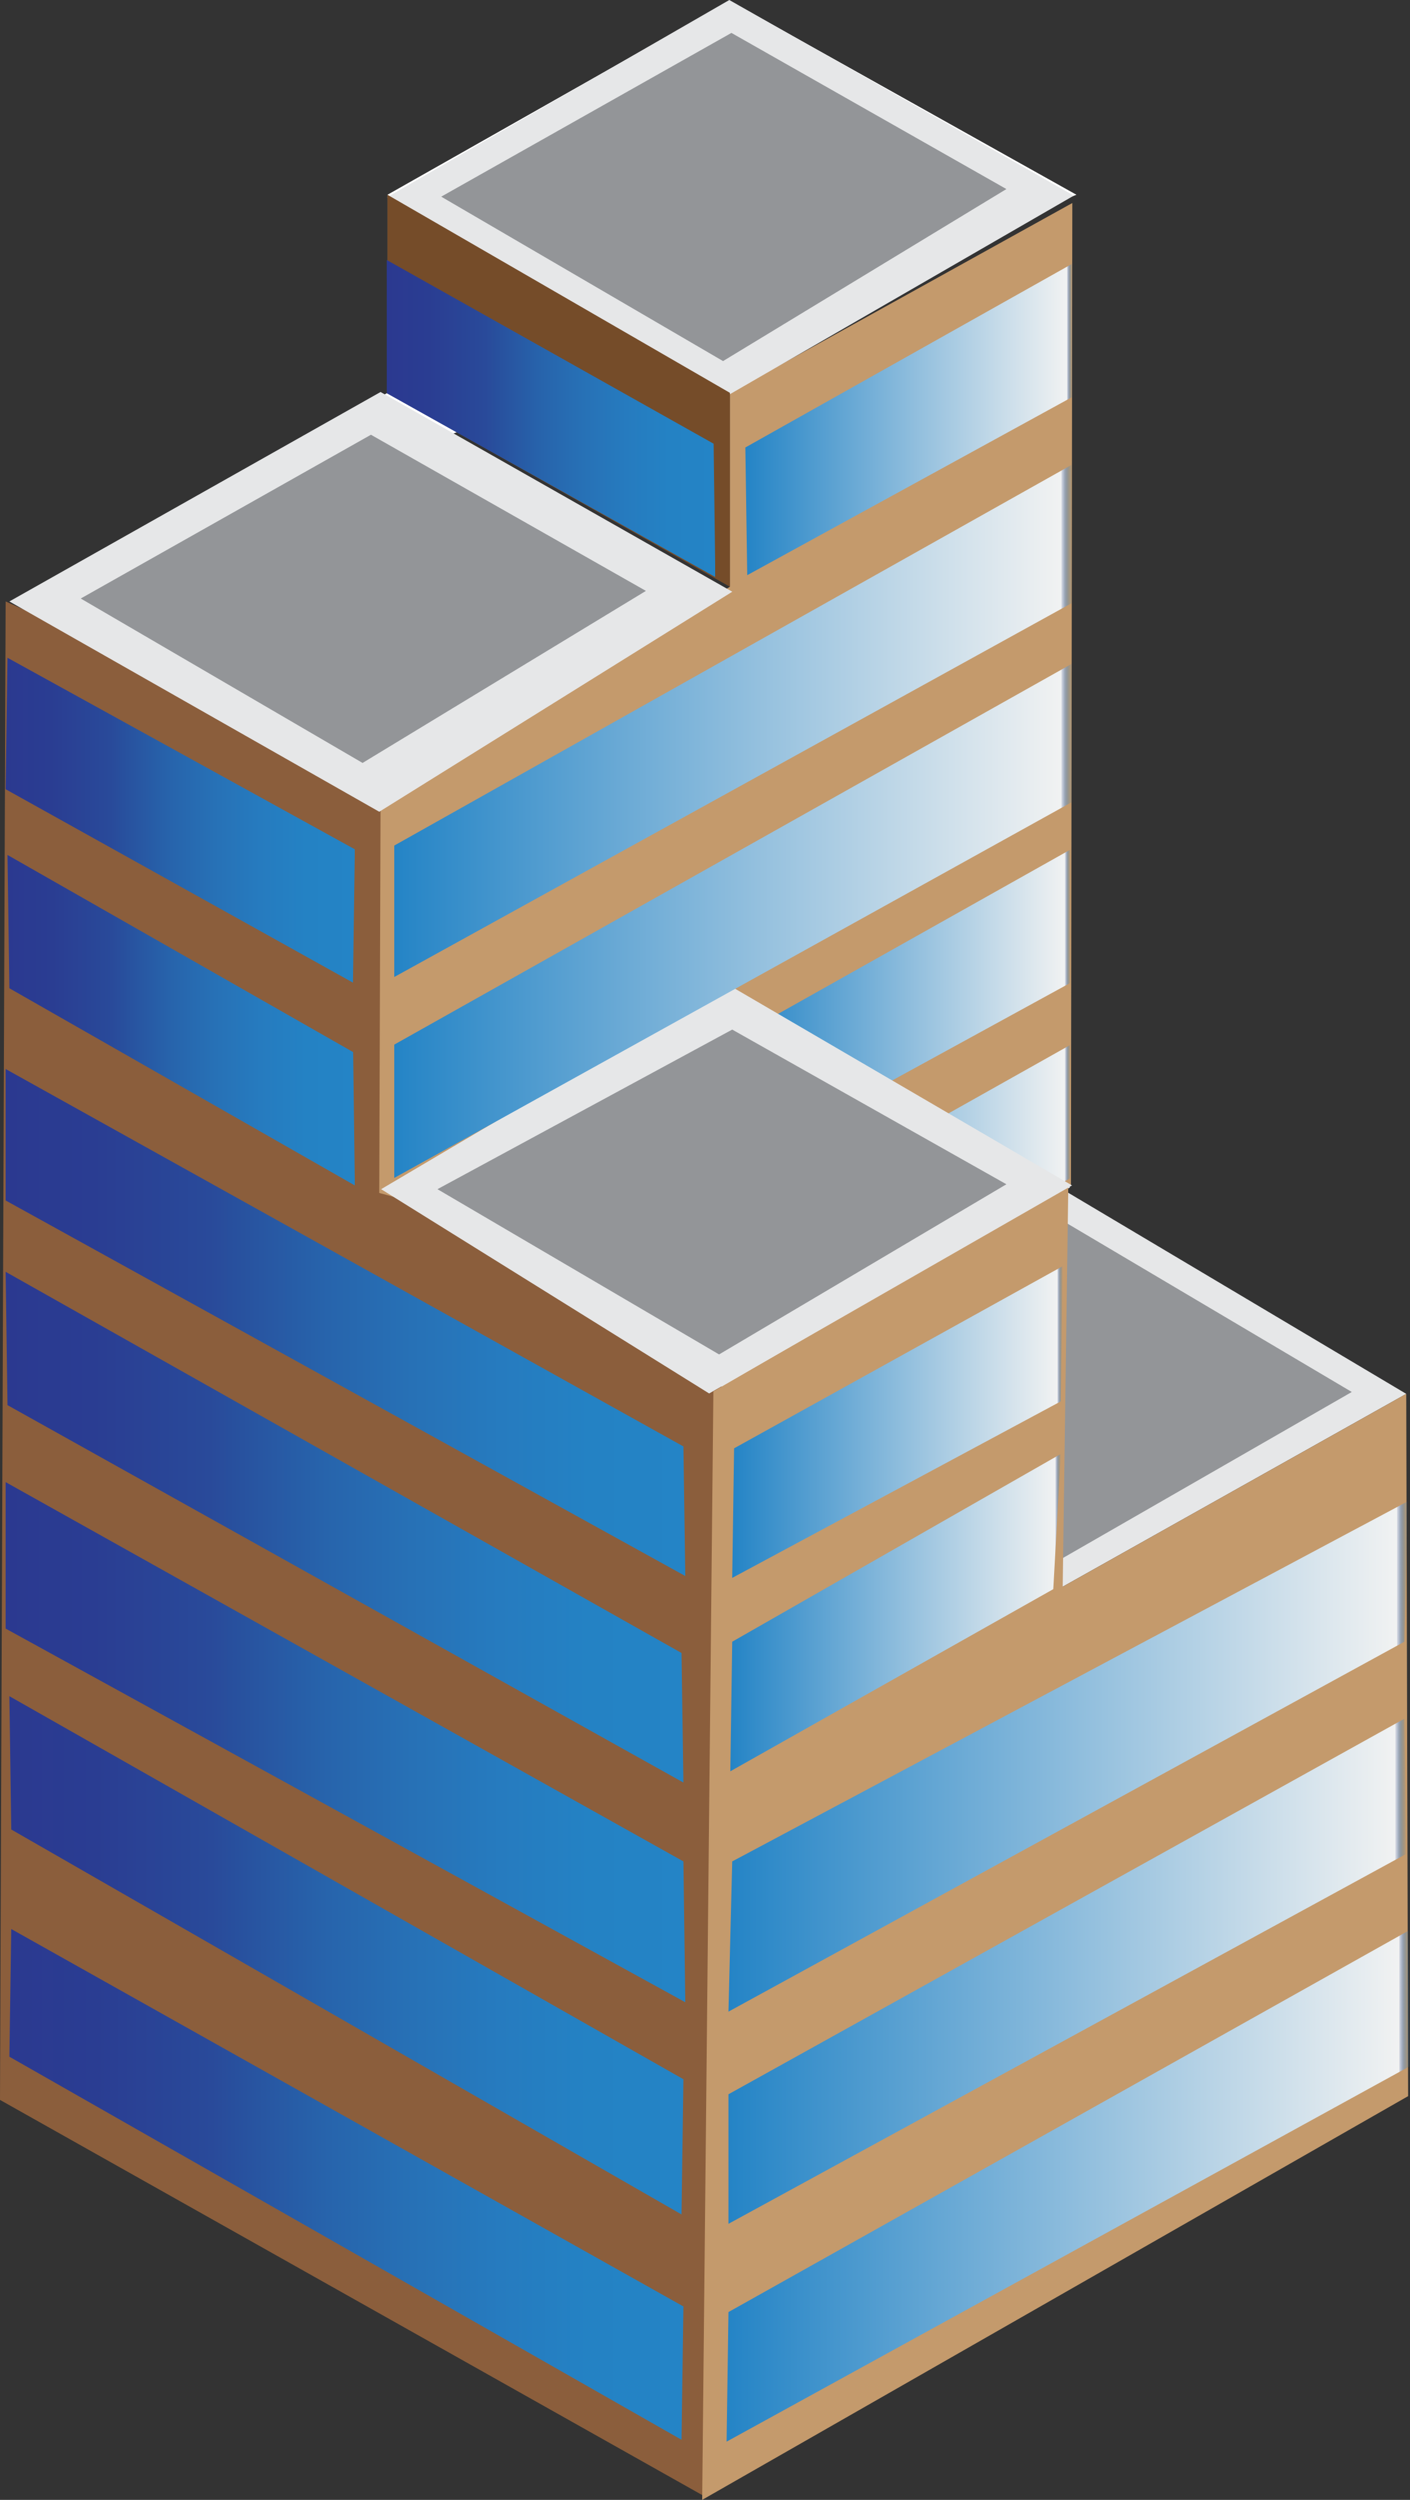 <?xml version="1.0" encoding="utf-8"?>
<!-- Generator: Adobe Illustrator 17.0.0, SVG Export Plug-In . SVG Version: 6.00 Build 0)  -->
<!DOCTYPE svg PUBLIC "-//W3C//DTD SVG 1.1//EN" "http://www.w3.org/Graphics/SVG/1.1/DTD/svg11.dtd">
<svg version="1.1" id="Layer_1" xmlns="http://www.w3.org/2000/svg" xmlns:xlink="http://www.w3.org/1999/xlink" x="0px" y="0px"
	 width="85.524px" height="151.609px" viewBox="0 0 85.524 151.609" enable-background="new 0 0 85.524 151.609"
	 xml:space="preserve">
<rect x="0" y="0" width="85.524" height="151.609" fill="#333333" stroke="none"/>
<g>
	<polygon fill="#6D6E71" points="42.547,150.55 84.965,126.059 42.547,101.974 1.367,127.58 	"/>
	<polygon fill="#E6E7E8" points="44.738,83.988 64.912,72.007 44.738,60.56 24.418,72.269 	"/>
	<polygon fill="#8B5E3C" points="44.227,83.533 23.539,70.854 23.539,46.83 0.342,36.476 0,127.352 42.705,151.381 	"/>
	<polygon fill="#E6E7E8" points="85.296,84.533 51.112,64.197 33.761,78.211 64.458,96.228 	"/>
	<polygon fill="#939598" points="64.355,94.555 81.993,84.419 64.684,74.17 47.26,84.583 	"/>
	<polygon fill="#C49A6C" points="85.41,127.124 85.296,84.533 64.458,96.228 64.798,71.893 43.271,84.383 42.591,151.609 	"/>
	<polygon fill="#C49A6C" points="23.084,48.181 44.272,35.585 44.272,23.824 65.042,12.312 64.959,71.871 29.507,74.123 
		23.004,72.348 	"/>
	<linearGradient id="SVGID_1_" gradientUnits="userSpaceOnUse" x1="44.983" y1="72.87" x2="64.922" y2="72.87">
		<stop  offset="0" style="stop-color:#2484C6"/>
		<stop  offset="0.984" style="stop-color:#F1F2F2"/>
		<stop  offset="0.984" style="stop-color:#DEE2EC;stop-opacity:0.958"/>
		<stop  offset="0.987" style="stop-color:#B1C4E1;stop-opacity:0.829"/>
		<stop  offset="0.989" style="stop-color:#8BADD8;stop-opacity:0.697"/>
		<stop  offset="0.991" style="stop-color:#6D9CD0;stop-opacity:0.564"/>
		<stop  offset="0.993" style="stop-color:#5391CB;stop-opacity:0.428"/>
		<stop  offset="0.995" style="stop-color:#3D89C8;stop-opacity:0.291"/>
		<stop  offset="0.998" style="stop-color:#2B85C7;stop-opacity:0.15"/>
		<stop  offset="1" style="stop-color:#2484C6;stop-opacity:0"/>
	</linearGradient>
	<polygon fill="url(#SVGID_1_)" points="44.983,82.37 64.92,71.453 64.922,63.37 45.096,74.512 	"/>
	<polyline fill="#FFFFFF" points="1.73,36.169 23.501,23.824 23.501,11.812 44.272,0.05 65.292,11.812 	"/>
	<linearGradient id="SVGID_2_" gradientUnits="userSpaceOnUse" x1="44.983" y1="61.026" x2="64.922" y2="61.026">
		<stop  offset="0" style="stop-color:#2484C6"/>
		<stop  offset="0.984" style="stop-color:#F1F2F2"/>
		<stop  offset="0.984" style="stop-color:#DEE2EC;stop-opacity:0.958"/>
		<stop  offset="0.987" style="stop-color:#B1C4E1;stop-opacity:0.829"/>
		<stop  offset="0.989" style="stop-color:#8BADD8;stop-opacity:0.697"/>
		<stop  offset="0.991" style="stop-color:#6D9CD0;stop-opacity:0.564"/>
		<stop  offset="0.993" style="stop-color:#5391CB;stop-opacity:0.428"/>
		<stop  offset="0.995" style="stop-color:#3D89C8;stop-opacity:0.291"/>
		<stop  offset="0.998" style="stop-color:#2B85C7;stop-opacity:0.15"/>
		<stop  offset="1" style="stop-color:#2484C6;stop-opacity:0"/>
	</linearGradient>
	<polygon fill="url(#SVGID_2_)" points="44.983,70.526 64.92,59.61 64.922,51.527 45.096,62.668 	"/>
	<polygon fill="#E6E7E8" points="43.013,84.509 65.025,71.893 44.143,59.704 23.118,72.12 	"/>
	<polygon fill="#E6E7E8" points="23.004,49.231 44.417,35.886 23.084,23.773 0.569,36.476 	"/>
	<polygon fill="#939598" points="43.616,82.142 61.043,71.822 44.413,62.441 26.534,72.12 	"/>
	<polygon fill="#939598" points="21.992,46.27 39.178,35.836 22.5,26.366 4.897,36.298 	"/>
	<polygon fill="#E6E7E8" points="44.236,23.929 65.132,11.864 44.236,0 23.482,11.96 	"/>
	<polygon fill="#754C29" points="44.272,35.585 23.501,23.824 23.501,11.812 44.272,23.824 	"/>
	<linearGradient id="SVGID_3_" gradientUnits="userSpaceOnUse" x1="44.185" y1="106.524" x2="85.391" y2="106.524">
		<stop  offset="0" style="stop-color:#2484C6"/>
		<stop  offset="0.984" style="stop-color:#F1F2F2"/>
		<stop  offset="0.984" style="stop-color:#DEE2EC;stop-opacity:0.958"/>
		<stop  offset="0.987" style="stop-color:#B1C4E1;stop-opacity:0.829"/>
		<stop  offset="0.989" style="stop-color:#8BADD8;stop-opacity:0.697"/>
		<stop  offset="0.991" style="stop-color:#6D9CD0;stop-opacity:0.564"/>
		<stop  offset="0.993" style="stop-color:#5391CB;stop-opacity:0.428"/>
		<stop  offset="0.995" style="stop-color:#3D89C8;stop-opacity:0.291"/>
		<stop  offset="0.998" style="stop-color:#2B85C7;stop-opacity:0.15"/>
		<stop  offset="1" style="stop-color:#2484C6;stop-opacity:0"/>
	</linearGradient>
	<polygon fill="url(#SVGID_3_)" points="44.185,122 85.182,99.565 85.391,91.049 44.413,112.889 	"/>
	<linearGradient id="SVGID_4_" gradientUnits="userSpaceOnUse" x1="0.342" y1="80.206" x2="41.566" y2="80.206">
		<stop  offset="3.786700e-04" style="stop-color:#2B3990"/>
		<stop  offset="0.129" style="stop-color:#2A3D92"/>
		<stop  offset="0.301" style="stop-color:#294A9A"/>
		<stop  offset="0.349" style="stop-color:#28529F"/>
		<stop  offset="0.473" style="stop-color:#2764AC"/>
		<stop  offset="0.599" style="stop-color:#2771B6"/>
		<stop  offset="0.728" style="stop-color:#267BBF"/>
		<stop  offset="0.86" style="stop-color:#2482C4"/>
		<stop  offset="1" style="stop-color:#2484C6"/>
		<stop  offset="1" style="stop-color:#2484C6;stop-opacity:0"/>
	</linearGradient>
	<polygon fill="url(#SVGID_4_)" points="41.566,95.58 0.342,72.804 0.342,64.832 41.452,87.722 	"/>
	<linearGradient id="SVGID_5_" gradientUnits="userSpaceOnUse" x1="0.342" y1="92.619" x2="41.452" y2="92.619">
		<stop  offset="3.786700e-04" style="stop-color:#2B3990"/>
		<stop  offset="0.129" style="stop-color:#2A3D92"/>
		<stop  offset="0.301" style="stop-color:#294A9A"/>
		<stop  offset="0.349" style="stop-color:#28529F"/>
		<stop  offset="0.473" style="stop-color:#2764AC"/>
		<stop  offset="0.599" style="stop-color:#2771B6"/>
		<stop  offset="0.728" style="stop-color:#267BBF"/>
		<stop  offset="0.86" style="stop-color:#2482C4"/>
		<stop  offset="1" style="stop-color:#2484C6"/>
		<stop  offset="1" style="stop-color:#2484C6;stop-opacity:0"/>
	</linearGradient>
	<polygon fill="url(#SVGID_5_)" points="41.452,108.106 0.455,85.217 0.342,77.131 41.338,100.249 	"/>
	<linearGradient id="SVGID_6_" gradientUnits="userSpaceOnUse" x1="0.342" y1="105.658" x2="41.566" y2="105.658">
		<stop  offset="3.786700e-04" style="stop-color:#2B3990"/>
		<stop  offset="0.129" style="stop-color:#2A3D92"/>
		<stop  offset="0.301" style="stop-color:#294A9A"/>
		<stop  offset="0.349" style="stop-color:#28529F"/>
		<stop  offset="0.473" style="stop-color:#2764AC"/>
		<stop  offset="0.599" style="stop-color:#2771B6"/>
		<stop  offset="0.728" style="stop-color:#267BBF"/>
		<stop  offset="0.86" style="stop-color:#2482C4"/>
		<stop  offset="1" style="stop-color:#2484C6"/>
		<stop  offset="1" style="stop-color:#2484C6;stop-opacity:0"/>
	</linearGradient>
	<polygon fill="url(#SVGID_6_)" points="41.566,121.43 0.342,98.768 0.342,89.886 41.452,112.889 	"/>
	<linearGradient id="SVGID_7_" gradientUnits="userSpaceOnUse" x1="0.569" y1="118.583" x2="41.452" y2="118.583">
		<stop  offset="3.786700e-04" style="stop-color:#2B3990"/>
		<stop  offset="0.129" style="stop-color:#2A3D92"/>
		<stop  offset="0.301" style="stop-color:#294A9A"/>
		<stop  offset="0.349" style="stop-color:#28529F"/>
		<stop  offset="0.473" style="stop-color:#2764AC"/>
		<stop  offset="0.599" style="stop-color:#2771B6"/>
		<stop  offset="0.728" style="stop-color:#267BBF"/>
		<stop  offset="0.86" style="stop-color:#2482C4"/>
		<stop  offset="1" style="stop-color:#2484C6"/>
		<stop  offset="1" style="stop-color:#2484C6;stop-opacity:0"/>
	</linearGradient>
	<polygon fill="url(#SVGID_7_)" points="41.338,134.299 0.683,110.953 0.569,102.868 41.452,126.099 	"/>
	<linearGradient id="SVGID_8_" gradientUnits="userSpaceOnUse" x1="0.569" y1="132.477" x2="41.452" y2="132.477">
		<stop  offset="3.786700e-04" style="stop-color:#2B3990"/>
		<stop  offset="0.129" style="stop-color:#2A3D92"/>
		<stop  offset="0.301" style="stop-color:#294A9A"/>
		<stop  offset="0.349" style="stop-color:#28529F"/>
		<stop  offset="0.473" style="stop-color:#2764AC"/>
		<stop  offset="0.599" style="stop-color:#2771B6"/>
		<stop  offset="0.728" style="stop-color:#267BBF"/>
		<stop  offset="0.86" style="stop-color:#2482C4"/>
		<stop  offset="1" style="stop-color:#2484C6"/>
		<stop  offset="1" style="stop-color:#2484C6;stop-opacity:0"/>
	</linearGradient>
	<polygon fill="url(#SVGID_8_)" points="41.338,147.964 0.569,124.733 0.683,116.989 41.452,139.879 	"/>
	<linearGradient id="SVGID_9_" gradientUnits="userSpaceOnUse" x1="23.915" y1="55.848" x2="65.035" y2="55.848">
		<stop  offset="0" style="stop-color:#2484C6"/>
		<stop  offset="0.984" style="stop-color:#F1F2F2"/>
		<stop  offset="0.984" style="stop-color:#DEE2EC;stop-opacity:0.958"/>
		<stop  offset="0.987" style="stop-color:#B1C4E1;stop-opacity:0.829"/>
		<stop  offset="0.989" style="stop-color:#8BADD8;stop-opacity:0.697"/>
		<stop  offset="0.991" style="stop-color:#6D9CD0;stop-opacity:0.564"/>
		<stop  offset="0.993" style="stop-color:#5391CB;stop-opacity:0.428"/>
		<stop  offset="0.995" style="stop-color:#3D89C8;stop-opacity:0.291"/>
		<stop  offset="0.998" style="stop-color:#2B85C7;stop-opacity:0.15"/>
		<stop  offset="1" style="stop-color:#2484C6;stop-opacity:0"/>
	</linearGradient>
	<polygon fill="url(#SVGID_9_)" points="23.915,71.437 65.035,48.633 65.006,40.259 23.915,63.352 	"/>
	<linearGradient id="SVGID_10_" gradientUnits="userSpaceOnUse" x1="23.915" y1="43.72" x2="65.035" y2="43.72">
		<stop  offset="0" style="stop-color:#2484C6"/>
		<stop  offset="0.984" style="stop-color:#F1F2F2"/>
		<stop  offset="0.984" style="stop-color:#DEE2EC;stop-opacity:0.958"/>
		<stop  offset="0.987" style="stop-color:#B1C4E1;stop-opacity:0.829"/>
		<stop  offset="0.989" style="stop-color:#8BADD8;stop-opacity:0.697"/>
		<stop  offset="0.991" style="stop-color:#6D9CD0;stop-opacity:0.564"/>
		<stop  offset="0.993" style="stop-color:#5391CB;stop-opacity:0.428"/>
		<stop  offset="0.995" style="stop-color:#3D89C8;stop-opacity:0.291"/>
		<stop  offset="0.998" style="stop-color:#2B85C7;stop-opacity:0.15"/>
		<stop  offset="1" style="stop-color:#2484C6;stop-opacity:0"/>
	</linearGradient>
	<polygon fill="url(#SVGID_10_)" points="23.915,59.252 65.035,36.561 65.006,28.187 23.915,51.28 	"/>
	<linearGradient id="SVGID_11_" gradientUnits="userSpaceOnUse" x1="44.299" y1="97.8" x2="64.342" y2="97.8">
		<stop  offset="0" style="stop-color:#2484C6"/>
		<stop  offset="0.984" style="stop-color:#F1F2F2"/>
		<stop  offset="0.984" style="stop-color:#DEE2EC;stop-opacity:0.958"/>
		<stop  offset="0.987" style="stop-color:#B1C4E1;stop-opacity:0.829"/>
		<stop  offset="0.989" style="stop-color:#8BADD8;stop-opacity:0.697"/>
		<stop  offset="0.991" style="stop-color:#6D9CD0;stop-opacity:0.564"/>
		<stop  offset="0.993" style="stop-color:#5391CB;stop-opacity:0.428"/>
		<stop  offset="0.995" style="stop-color:#3D89C8;stop-opacity:0.291"/>
		<stop  offset="0.998" style="stop-color:#2B85C7;stop-opacity:0.15"/>
		<stop  offset="1" style="stop-color:#2484C6;stop-opacity:0"/>
	</linearGradient>
	<polygon fill="url(#SVGID_11_)" points="44.299,107.423 63.887,96.377 64.342,88.177 44.413,99.565 	"/>
	<linearGradient id="SVGID_12_" gradientUnits="userSpaceOnUse" x1="44.413" y1="86.242" x2="64.456" y2="86.242">
		<stop  offset="0" style="stop-color:#2484C6"/>
		<stop  offset="0.984" style="stop-color:#F1F2F2"/>
		<stop  offset="0.984" style="stop-color:#DEE2EC;stop-opacity:0.958"/>
		<stop  offset="0.987" style="stop-color:#B1C4E1;stop-opacity:0.829"/>
		<stop  offset="0.989" style="stop-color:#8BADD8;stop-opacity:0.697"/>
		<stop  offset="0.991" style="stop-color:#6D9CD0;stop-opacity:0.564"/>
		<stop  offset="0.993" style="stop-color:#5391CB;stop-opacity:0.428"/>
		<stop  offset="0.995" style="stop-color:#3D89C8;stop-opacity:0.291"/>
		<stop  offset="0.998" style="stop-color:#2B85C7;stop-opacity:0.15"/>
		<stop  offset="1" style="stop-color:#2484C6;stop-opacity:0"/>
	</linearGradient>
	<polygon fill="url(#SVGID_12_)" points="44.413,95.694 64.342,84.989 64.456,76.79 44.527,87.836 	"/>
	<linearGradient id="SVGID_13_" gradientUnits="userSpaceOnUse" x1="45.21" y1="25.439" x2="65.036" y2="25.439">
		<stop  offset="0" style="stop-color:#2484C6"/>
		<stop  offset="0.984" style="stop-color:#F1F2F2"/>
		<stop  offset="0.984" style="stop-color:#DEE2EC;stop-opacity:0.958"/>
		<stop  offset="0.987" style="stop-color:#B1C4E1;stop-opacity:0.829"/>
		<stop  offset="0.989" style="stop-color:#8BADD8;stop-opacity:0.697"/>
		<stop  offset="0.991" style="stop-color:#6D9CD0;stop-opacity:0.564"/>
		<stop  offset="0.993" style="stop-color:#5391CB;stop-opacity:0.428"/>
		<stop  offset="0.995" style="stop-color:#3D89C8;stop-opacity:0.291"/>
		<stop  offset="0.998" style="stop-color:#2B85C7;stop-opacity:0.15"/>
		<stop  offset="1" style="stop-color:#2484C6;stop-opacity:0"/>
	</linearGradient>
	<polygon fill="url(#SVGID_13_)" points="45.324,34.882 65.034,24.079 65.036,15.996 45.21,27.138 	"/>
	<linearGradient id="SVGID_14_" gradientUnits="userSpaceOnUse" x1="23.459" y1="25.382" x2="43.388" y2="25.382">
		<stop  offset="3.786700e-04" style="stop-color:#2B3990"/>
		<stop  offset="0.129" style="stop-color:#2A3D92"/>
		<stop  offset="0.301" style="stop-color:#294A9A"/>
		<stop  offset="0.349" style="stop-color:#28529F"/>
		<stop  offset="0.473" style="stop-color:#2764AC"/>
		<stop  offset="0.599" style="stop-color:#2771B6"/>
		<stop  offset="0.728" style="stop-color:#267BBF"/>
		<stop  offset="0.86" style="stop-color:#2482C4"/>
		<stop  offset="1" style="stop-color:#2484C6"/>
		<stop  offset="1" style="stop-color:#2484C6;stop-opacity:0"/>
	</linearGradient>
	<polygon fill="url(#SVGID_14_)" points="43.388,34.996 23.461,23.851 23.459,15.768 43.285,26.91 	"/>
	<linearGradient id="SVGID_15_" gradientUnits="userSpaceOnUse" x1="0.342" y1="49.743" x2="21.523" y2="49.743">
		<stop  offset="3.786700e-04" style="stop-color:#2B3990"/>
		<stop  offset="0.129" style="stop-color:#2A3D92"/>
		<stop  offset="0.301" style="stop-color:#294A9A"/>
		<stop  offset="0.349" style="stop-color:#28529F"/>
		<stop  offset="0.473" style="stop-color:#2764AC"/>
		<stop  offset="0.599" style="stop-color:#2771B6"/>
		<stop  offset="0.728" style="stop-color:#267BBF"/>
		<stop  offset="0.86" style="stop-color:#2482C4"/>
		<stop  offset="1" style="stop-color:#2484C6"/>
		<stop  offset="1" style="stop-color:#2484C6;stop-opacity:0"/>
	</linearGradient>
	<polygon fill="url(#SVGID_15_)" points="21.409,59.594 0.342,47.864 0.455,39.892 21.523,51.508 	"/>
	<linearGradient id="SVGID_16_" gradientUnits="userSpaceOnUse" x1="0.456" y1="61.871" x2="21.523" y2="61.871">
		<stop  offset="3.786700e-04" style="stop-color:#2B3990"/>
		<stop  offset="0.129" style="stop-color:#2A3D92"/>
		<stop  offset="0.301" style="stop-color:#294A9A"/>
		<stop  offset="0.349" style="stop-color:#28529F"/>
		<stop  offset="0.473" style="stop-color:#2764AC"/>
		<stop  offset="0.599" style="stop-color:#2771B6"/>
		<stop  offset="0.728" style="stop-color:#267BBF"/>
		<stop  offset="0.86" style="stop-color:#2482C4"/>
		<stop  offset="1" style="stop-color:#2484C6"/>
		<stop  offset="1" style="stop-color:#2484C6;stop-opacity:0"/>
	</linearGradient>
	<polygon fill="url(#SVGID_16_)" points="21.523,71.893 0.569,59.935 0.455,51.85 21.42,63.807 	"/>
	<linearGradient id="SVGID_17_" gradientUnits="userSpaceOnUse" x1="44.185" y1="119.551" x2="85.296" y2="119.551">
		<stop  offset="0" style="stop-color:#2484C6"/>
		<stop  offset="0.984" style="stop-color:#F1F2F2"/>
		<stop  offset="0.984" style="stop-color:#DEE2EC;stop-opacity:0.958"/>
		<stop  offset="0.987" style="stop-color:#B1C4E1;stop-opacity:0.829"/>
		<stop  offset="0.989" style="stop-color:#8BADD8;stop-opacity:0.697"/>
		<stop  offset="0.991" style="stop-color:#6D9CD0;stop-opacity:0.564"/>
		<stop  offset="0.993" style="stop-color:#5391CB;stop-opacity:0.428"/>
		<stop  offset="0.995" style="stop-color:#3D89C8;stop-opacity:0.291"/>
		<stop  offset="0.998" style="stop-color:#2B85C7;stop-opacity:0.15"/>
		<stop  offset="1" style="stop-color:#2484C6;stop-opacity:0"/>
	</linearGradient>
	<polygon fill="url(#SVGID_17_)" points="44.185,134.868 85.296,112.434 85.182,104.235 44.185,127.011 	"/>
	<linearGradient id="SVGID_18_" gradientUnits="userSpaceOnUse" x1="44.072" y1="132.591" x2="85.524" y2="132.591">
		<stop  offset="0" style="stop-color:#2484C6"/>
		<stop  offset="0.984" style="stop-color:#F1F2F2"/>
		<stop  offset="0.984" style="stop-color:#DEE2EC;stop-opacity:0.958"/>
		<stop  offset="0.987" style="stop-color:#B1C4E1;stop-opacity:0.829"/>
		<stop  offset="0.989" style="stop-color:#8BADD8;stop-opacity:0.697"/>
		<stop  offset="0.991" style="stop-color:#6D9CD0;stop-opacity:0.564"/>
		<stop  offset="0.993" style="stop-color:#5391CB;stop-opacity:0.428"/>
		<stop  offset="0.995" style="stop-color:#3D89C8;stop-opacity:0.291"/>
		<stop  offset="0.998" style="stop-color:#2B85C7;stop-opacity:0.15"/>
		<stop  offset="1" style="stop-color:#2484C6;stop-opacity:0"/>
	</linearGradient>
	<polygon fill="url(#SVGID_18_)" points="44.072,148.078 85.524,125.302 85.41,117.103 44.185,140.22 	"/>
	<polygon fill="#939598" points="43.857,21.899 61.043,11.466 44.365,1.996 26.762,11.927 	"/>
</g>
</svg>
